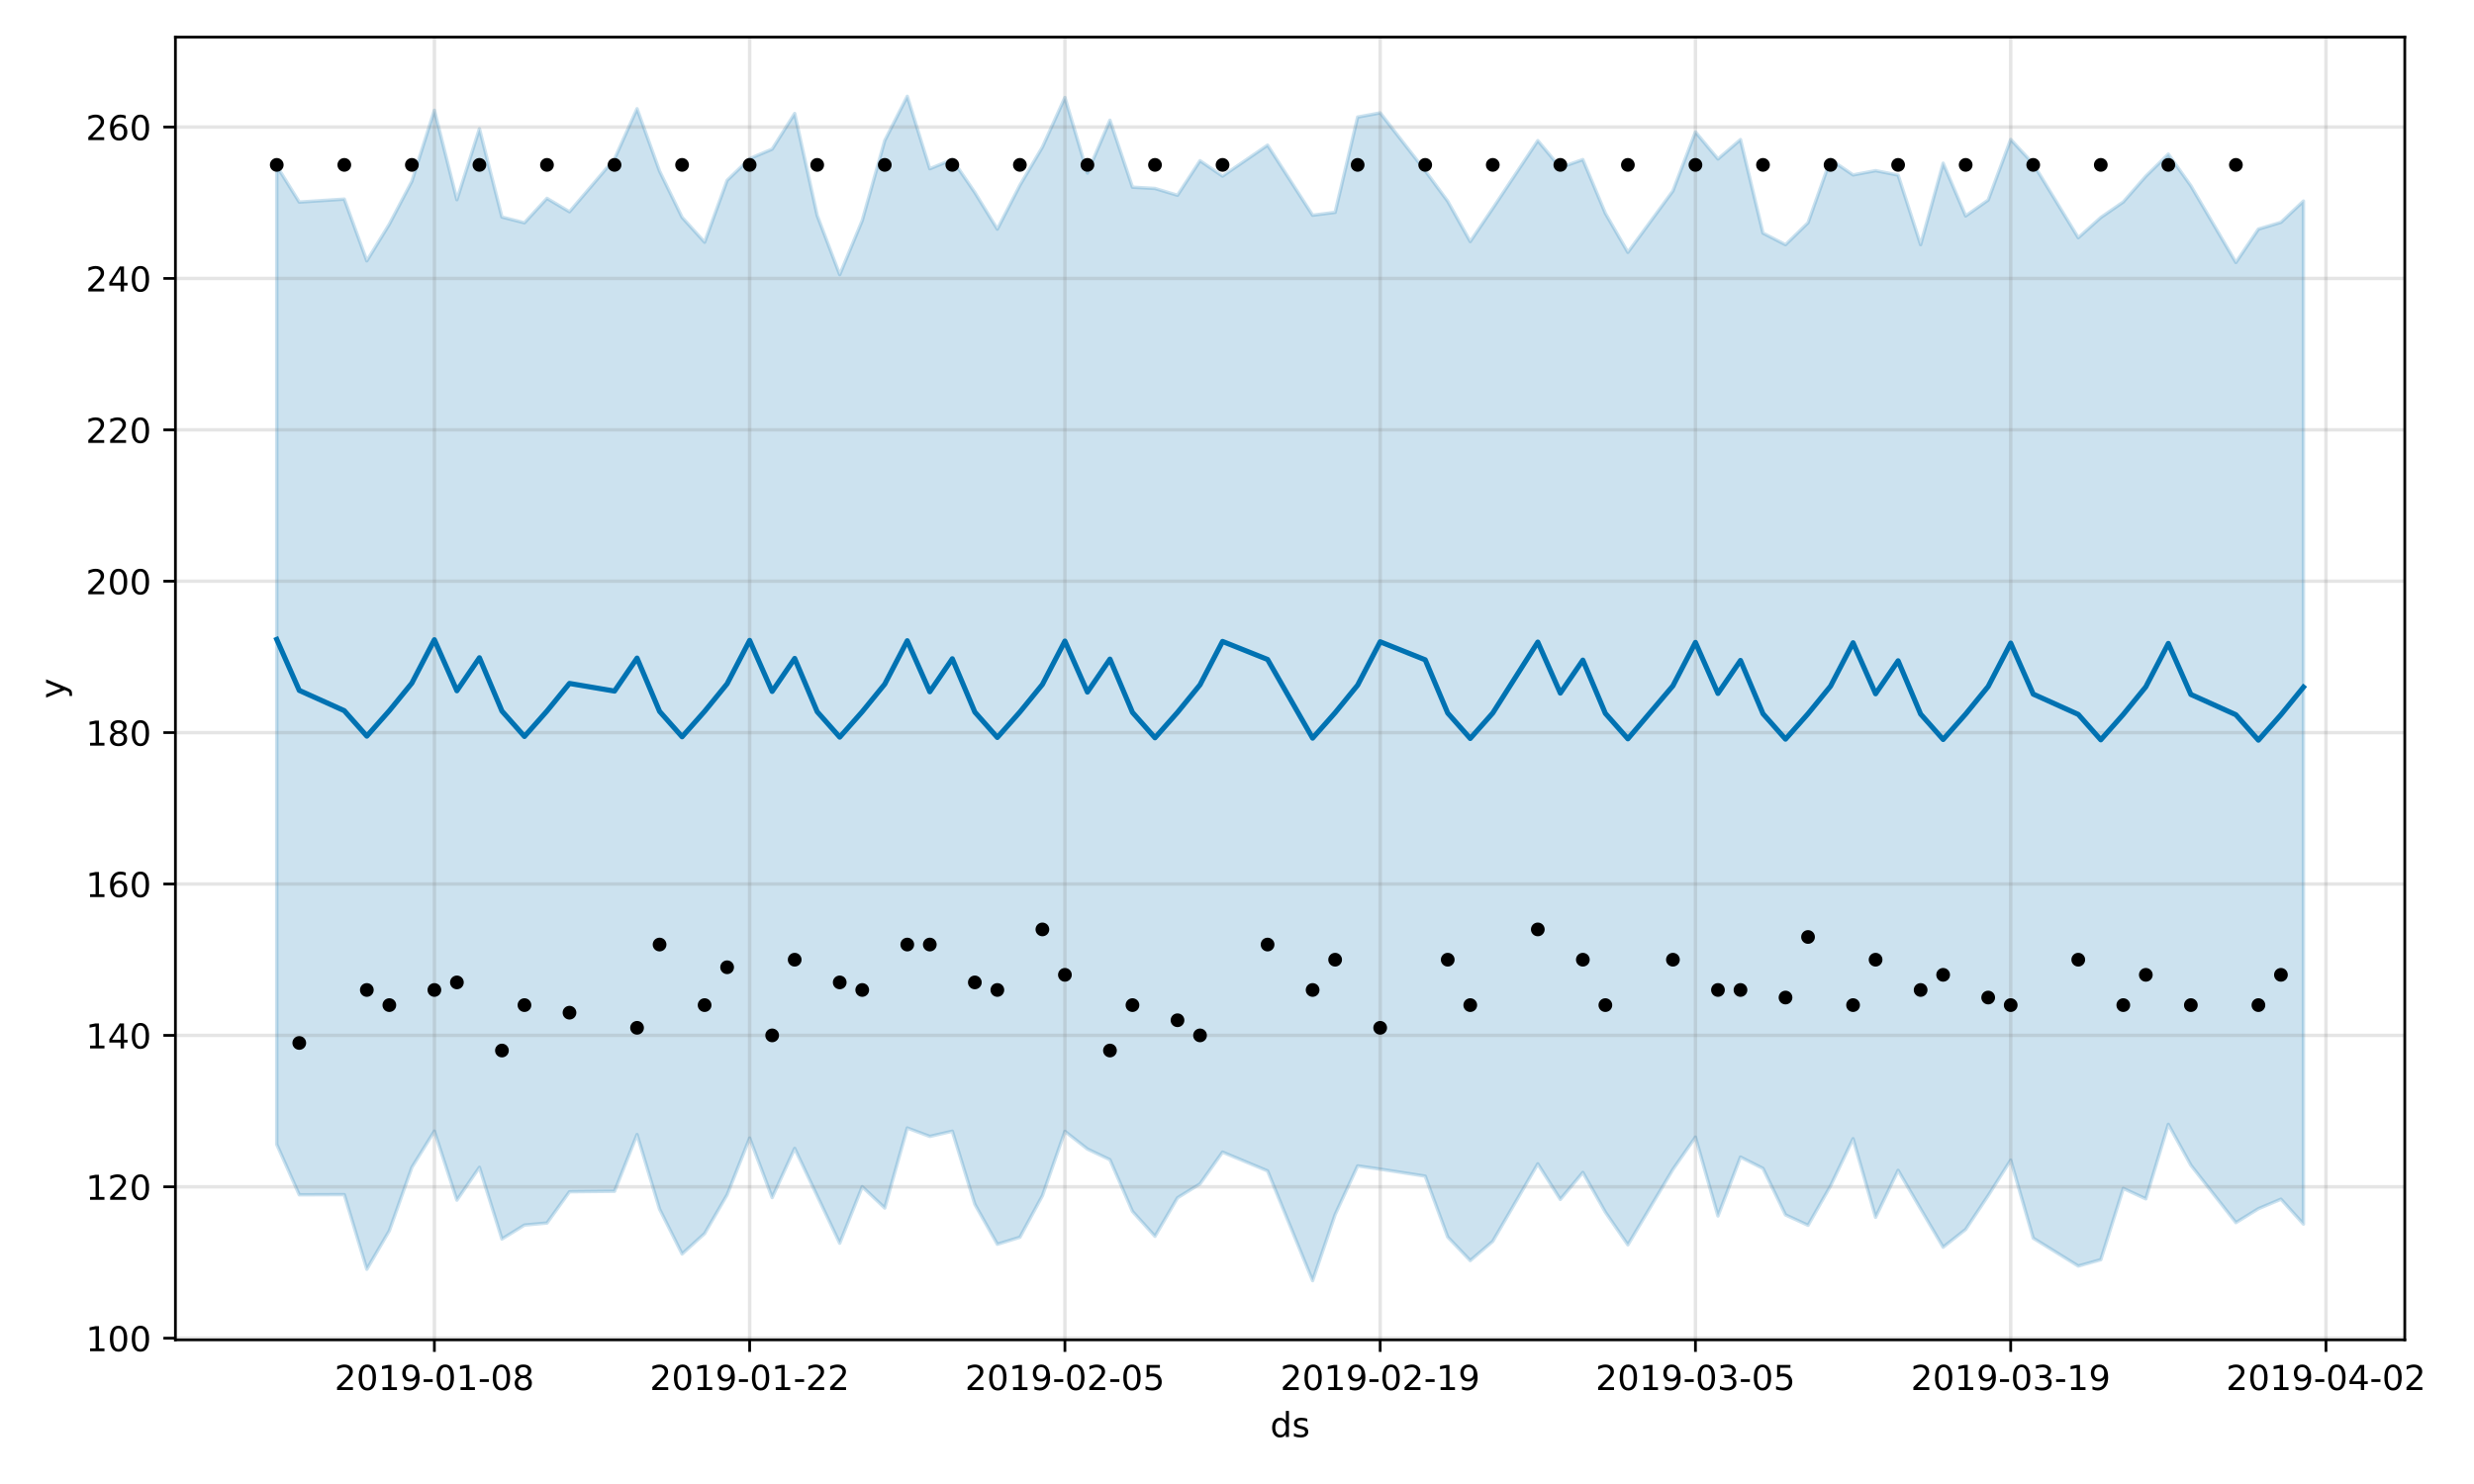<?xml version="1.0" encoding="utf-8" standalone="no"?>
<!DOCTYPE svg PUBLIC "-//W3C//DTD SVG 1.1//EN"
  "http://www.w3.org/Graphics/SVG/1.1/DTD/svg11.dtd">
<!-- Created with matplotlib (https://matplotlib.org/) -->
<svg height="432pt" version="1.1" viewBox="0 0 720 432" width="720pt" xmlns="http://www.w3.org/2000/svg" xmlns:xlink="http://www.w3.org/1999/xlink">
 <defs>
  <style type="text/css">
*{stroke-linecap:butt;stroke-linejoin:round;}
  </style>
 </defs>
 <g id="figure_1">
  <g id="patch_1">
   <path d="M 0 432 
L 720 432 
L 720 0 
L 0 0 
z
" style="fill:#ffffff;"/>
  </g>
  <g id="axes_1">
   <g id="patch_2">
    <path d="M 51.05 390.04 
L 699.857 390.04 
L 699.857 10.8 
L 51.05 10.8 
z
" style="fill:#ffffff;"/>
   </g>
   <g id="PolyCollection_1">
    <defs>
     <path d="M 80.541 -383.697 
L 80.541 -98.864 
L 87.095 -84.183 
L 100.202 -84.239 
L 106.756 -62.516 
L 113.309 -73.731 
L 119.863 -92.167 
L 126.417 -102.731 
L 132.97 -82.635 
L 139.524 -92.186 
L 146.077 -71.316 
L 152.631 -75.375 
L 159.185 -75.967 
L 165.738 -85.078 
L 178.845 -85.214 
L 185.399 -101.717 
L 191.953 -80.022 
L 198.506 -66.968 
L 205.06 -72.912 
L 211.613 -84.197 
L 218.167 -100.707 
L 224.721 -83.379 
L 231.274 -97.69 
L 237.828 -83.878 
L 244.381 -70.099 
L 250.935 -86.542 
L 257.489 -80.339 
L 264.042 -103.636 
L 270.596 -101.177 
L 277.15 -102.694 
L 283.703 -81.44 
L 290.257 -69.797 
L 296.81 -71.828 
L 303.364 -83.919 
L 309.918 -102.658 
L 316.471 -97.508 
L 323.025 -94.398 
L 329.578 -79.357 
L 336.132 -72.104 
L 342.686 -83.315 
L 349.239 -87.372 
L 355.793 -96.611 
L 368.9 -91.14 
L 382.007 -59.198 
L 388.561 -78.433 
L 395.114 -92.6 
L 401.668 -91.651 
L 414.775 -89.619 
L 421.329 -71.905 
L 427.883 -65.029 
L 434.436 -70.647 
L 447.543 -93.196 
L 454.097 -82.843 
L 460.651 -90.698 
L 467.204 -79.136 
L 473.758 -69.621 
L 486.865 -91.581 
L 493.419 -100.974 
L 499.972 -78.027 
L 506.526 -95.169 
L 513.079 -91.868 
L 519.633 -78.341 
L 526.187 -75.312 
L 532.74 -86.79 
L 539.294 -100.512 
L 545.847 -77.639 
L 552.401 -91.298 
L 558.955 -80.085 
L 565.508 -68.936 
L 572.062 -74.115 
L 578.616 -83.96 
L 585.169 -94.296 
L 591.723 -71.572 
L 604.83 -63.453 
L 611.384 -65.298 
L 617.937 -86.049 
L 624.491 -83.013 
L 631.044 -104.704 
L 637.598 -92.815 
L 650.705 -76.085 
L 657.259 -80.137 
L 663.812 -82.909 
L 670.366 -75.669 
L 670.366 -373.468 
L 670.366 -373.468 
L 663.812 -367.277 
L 657.259 -365.311 
L 650.705 -355.594 
L 637.598 -377.922 
L 631.044 -387.143 
L 624.491 -380.7 
L 617.937 -373.214 
L 611.384 -368.685 
L 604.83 -362.8 
L 591.723 -384.326 
L 585.169 -391.405 
L 578.616 -373.773 
L 572.062 -369.151 
L 565.508 -384.493 
L 558.955 -360.782 
L 552.401 -381.033 
L 545.847 -382.322 
L 539.294 -381.082 
L 532.74 -385.553 
L 526.187 -367.163 
L 519.633 -360.775 
L 513.079 -364.136 
L 506.526 -391.371 
L 499.972 -385.72 
L 493.419 -393.578 
L 486.865 -376.427 
L 473.758 -358.544 
L 467.204 -369.913 
L 460.651 -385.548 
L 454.097 -383.215 
L 447.543 -391.057 
L 434.436 -371.351 
L 427.883 -361.682 
L 421.329 -373.411 
L 414.775 -382.291 
L 401.668 -399.138 
L 395.114 -397.92 
L 388.561 -370.184 
L 382.007 -369.347 
L 368.9 -389.743 
L 355.793 -380.742 
L 349.239 -385.211 
L 342.686 -375.164 
L 336.132 -377.141 
L 329.578 -377.51 
L 323.025 -397.003 
L 316.471 -381.639 
L 309.918 -403.622 
L 303.364 -389.175 
L 296.81 -378.059 
L 290.257 -365.297 
L 283.703 -375.971 
L 277.15 -385.567 
L 270.596 -382.88 
L 264.042 -403.962 
L 257.489 -391.087 
L 250.935 -367.808 
L 244.381 -352.054 
L 237.828 -369.261 
L 231.274 -398.966 
L 224.721 -388.592 
L 218.167 -385.811 
L 211.613 -379.493 
L 205.06 -361.5 
L 198.506 -368.732 
L 191.953 -382.187 
L 185.399 -400.344 
L 178.845 -385.753 
L 165.738 -370.355 
L 159.185 -374.265 
L 152.631 -367.148 
L 146.077 -368.822 
L 139.524 -394.507 
L 132.97 -373.864 
L 126.417 -399.902 
L 119.863 -379.22 
L 113.309 -366.745 
L 106.756 -356.068 
L 100.202 -374.036 
L 87.095 -373.177 
L 80.541 -383.697 
z
" id="m7c693a3be5" style="stroke:#0072b2;stroke-opacity:0.2;"/>
    </defs>
    <g clip-path="url(#p22e4106cb6)">
     <use style="fill:#0072b2;fill-opacity:0.2;stroke:#0072b2;stroke-opacity:0.2;" x="0" xlink:href="#m7c693a3be5" y="432"/>
    </g>
   </g>
   <g id="matplotlib.axis_1">
    <g id="xtick_1">
     <g id="line2d_1">
      <path clip-path="url(#p22e4106cb6)" d="M 126.417 390.04 
L 126.417 10.8 
" style="fill:none;stroke:#808080;stroke-linecap:square;stroke-opacity:0.2;"/>
     </g>
     <g id="line2d_2">
      <defs>
       <path d="M 0 0 
L 0 3.5 
" id="mf05d2f5629" style="stroke:#000000;stroke-width:0.8;"/>
      </defs>
      <g>
       <use style="stroke:#000000;stroke-width:0.8;" x="126.417" xlink:href="#mf05d2f5629" y="390.04"/>
      </g>
     </g>
     <g id="text_1">
      <!-- 2019-01-08 -->
      <defs>
       <path d="M 19.188 8.297 
L 53.609 8.297 
L 53.609 0 
L 7.328 0 
L 7.328 8.297 
Q 12.938 14.109 22.625 23.891 
Q 32.328 33.688 34.812 36.531 
Q 39.547 41.844 41.422 45.531 
Q 43.312 49.219 43.312 52.781 
Q 43.312 58.594 39.234 62.25 
Q 35.156 65.922 28.609 65.922 
Q 23.969 65.922 18.812 64.312 
Q 13.672 62.703 7.812 59.422 
L 7.812 69.391 
Q 13.766 71.781 18.938 73 
Q 24.125 74.219 28.422 74.219 
Q 39.75 74.219 46.484 68.547 
Q 53.219 62.891 53.219 53.422 
Q 53.219 48.922 51.531 44.891 
Q 49.859 40.875 45.406 35.406 
Q 44.188 33.984 37.641 27.219 
Q 31.109 20.453 19.188 8.297 
z
" id="DejaVuSans-50"/>
       <path d="M 31.781 66.406 
Q 24.172 66.406 20.328 58.906 
Q 16.5 51.422 16.5 36.375 
Q 16.5 21.391 20.328 13.891 
Q 24.172 6.391 31.781 6.391 
Q 39.453 6.391 43.281 13.891 
Q 47.125 21.391 47.125 36.375 
Q 47.125 51.422 43.281 58.906 
Q 39.453 66.406 31.781 66.406 
z
M 31.781 74.219 
Q 44.047 74.219 50.516 64.516 
Q 56.984 54.828 56.984 36.375 
Q 56.984 17.969 50.516 8.266 
Q 44.047 -1.422 31.781 -1.422 
Q 19.531 -1.422 13.062 8.266 
Q 6.594 17.969 6.594 36.375 
Q 6.594 54.828 13.062 64.516 
Q 19.531 74.219 31.781 74.219 
z
" id="DejaVuSans-48"/>
       <path d="M 12.406 8.297 
L 28.516 8.297 
L 28.516 63.922 
L 10.984 60.406 
L 10.984 69.391 
L 28.422 72.906 
L 38.281 72.906 
L 38.281 8.297 
L 54.391 8.297 
L 54.391 0 
L 12.406 0 
z
" id="DejaVuSans-49"/>
       <path d="M 10.984 1.516 
L 10.984 10.5 
Q 14.703 8.734 18.5 7.812 
Q 22.312 6.891 25.984 6.891 
Q 35.75 6.891 40.891 13.453 
Q 46.047 20.016 46.781 33.406 
Q 43.953 29.203 39.594 26.953 
Q 35.25 24.703 29.984 24.703 
Q 19.047 24.703 12.672 31.312 
Q 6.297 37.938 6.297 49.422 
Q 6.297 60.641 12.938 67.422 
Q 19.578 74.219 30.609 74.219 
Q 43.266 74.219 49.922 64.516 
Q 56.594 54.828 56.594 36.375 
Q 56.594 19.141 48.406 8.859 
Q 40.234 -1.422 26.422 -1.422 
Q 22.703 -1.422 18.891 -0.688 
Q 15.094 0.047 10.984 1.516 
z
M 30.609 32.422 
Q 37.25 32.422 41.125 36.953 
Q 45.016 41.5 45.016 49.422 
Q 45.016 57.281 41.125 61.844 
Q 37.25 66.406 30.609 66.406 
Q 23.969 66.406 20.094 61.844 
Q 16.219 57.281 16.219 49.422 
Q 16.219 41.5 20.094 36.953 
Q 23.969 32.422 30.609 32.422 
z
" id="DejaVuSans-57"/>
       <path d="M 4.891 31.391 
L 31.203 31.391 
L 31.203 23.391 
L 4.891 23.391 
z
" id="DejaVuSans-45"/>
       <path d="M 31.781 34.625 
Q 24.75 34.625 20.719 30.859 
Q 16.703 27.094 16.703 20.516 
Q 16.703 13.922 20.719 10.156 
Q 24.75 6.391 31.781 6.391 
Q 38.812 6.391 42.859 10.172 
Q 46.922 13.969 46.922 20.516 
Q 46.922 27.094 42.891 30.859 
Q 38.875 34.625 31.781 34.625 
z
M 21.922 38.812 
Q 15.578 40.375 12.031 44.719 
Q 8.5 49.078 8.5 55.328 
Q 8.5 64.062 14.719 69.141 
Q 20.953 74.219 31.781 74.219 
Q 42.672 74.219 48.875 69.141 
Q 55.078 64.062 55.078 55.328 
Q 55.078 49.078 51.531 44.719 
Q 48 40.375 41.703 38.812 
Q 48.828 37.156 52.797 32.312 
Q 56.781 27.484 56.781 20.516 
Q 56.781 9.906 50.312 4.234 
Q 43.844 -1.422 31.781 -1.422 
Q 19.734 -1.422 13.25 4.234 
Q 6.781 9.906 6.781 20.516 
Q 6.781 27.484 10.781 32.312 
Q 14.797 37.156 21.922 38.812 
z
M 18.312 54.391 
Q 18.312 48.734 21.844 45.562 
Q 25.391 42.391 31.781 42.391 
Q 38.141 42.391 41.719 45.562 
Q 45.312 48.734 45.312 54.391 
Q 45.312 60.062 41.719 63.234 
Q 38.141 66.406 31.781 66.406 
Q 25.391 66.406 21.844 63.234 
Q 18.312 60.062 18.312 54.391 
z
" id="DejaVuSans-56"/>
      </defs>
      <g transform="translate(97.359 404.638)scale(0.1 -0.1)">
       <use xlink:href="#DejaVuSans-50"/>
       <use x="63.623" xlink:href="#DejaVuSans-48"/>
       <use x="127.246" xlink:href="#DejaVuSans-49"/>
       <use x="190.869" xlink:href="#DejaVuSans-57"/>
       <use x="254.492" xlink:href="#DejaVuSans-45"/>
       <use x="290.576" xlink:href="#DejaVuSans-48"/>
       <use x="354.199" xlink:href="#DejaVuSans-49"/>
       <use x="417.822" xlink:href="#DejaVuSans-45"/>
       <use x="453.906" xlink:href="#DejaVuSans-48"/>
       <use x="517.529" xlink:href="#DejaVuSans-56"/>
      </g>
     </g>
    </g>
    <g id="xtick_2">
     <g id="line2d_3">
      <path clip-path="url(#p22e4106cb6)" d="M 218.167 390.04 
L 218.167 10.8 
" style="fill:none;stroke:#808080;stroke-linecap:square;stroke-opacity:0.2;"/>
     </g>
     <g id="line2d_4">
      <g>
       <use style="stroke:#000000;stroke-width:0.8;" x="218.167" xlink:href="#mf05d2f5629" y="390.04"/>
      </g>
     </g>
     <g id="text_2">
      <!-- 2019-01-22 -->
      <g transform="translate(189.109 404.638)scale(0.1 -0.1)">
       <use xlink:href="#DejaVuSans-50"/>
       <use x="63.623" xlink:href="#DejaVuSans-48"/>
       <use x="127.246" xlink:href="#DejaVuSans-49"/>
       <use x="190.869" xlink:href="#DejaVuSans-57"/>
       <use x="254.492" xlink:href="#DejaVuSans-45"/>
       <use x="290.576" xlink:href="#DejaVuSans-48"/>
       <use x="354.199" xlink:href="#DejaVuSans-49"/>
       <use x="417.822" xlink:href="#DejaVuSans-45"/>
       <use x="453.906" xlink:href="#DejaVuSans-50"/>
       <use x="517.529" xlink:href="#DejaVuSans-50"/>
      </g>
     </g>
    </g>
    <g id="xtick_3">
     <g id="line2d_5">
      <path clip-path="url(#p22e4106cb6)" d="M 309.918 390.04 
L 309.918 10.8 
" style="fill:none;stroke:#808080;stroke-linecap:square;stroke-opacity:0.2;"/>
     </g>
     <g id="line2d_6">
      <g>
       <use style="stroke:#000000;stroke-width:0.8;" x="309.918" xlink:href="#mf05d2f5629" y="390.04"/>
      </g>
     </g>
     <g id="text_3">
      <!-- 2019-02-05 -->
      <defs>
       <path d="M 10.797 72.906 
L 49.516 72.906 
L 49.516 64.594 
L 19.828 64.594 
L 19.828 46.734 
Q 21.969 47.469 24.109 47.828 
Q 26.266 48.188 28.422 48.188 
Q 40.625 48.188 47.75 41.5 
Q 54.891 34.812 54.891 23.391 
Q 54.891 11.625 47.562 5.094 
Q 40.234 -1.422 26.906 -1.422 
Q 22.312 -1.422 17.547 -0.641 
Q 12.797 0.141 7.719 1.703 
L 7.719 11.625 
Q 12.109 9.234 16.797 8.062 
Q 21.484 6.891 26.703 6.891 
Q 35.156 6.891 40.078 11.328 
Q 45.016 15.766 45.016 23.391 
Q 45.016 31 40.078 35.438 
Q 35.156 39.891 26.703 39.891 
Q 22.75 39.891 18.812 39.016 
Q 14.891 38.141 10.797 36.281 
z
" id="DejaVuSans-53"/>
      </defs>
      <g transform="translate(280.86 404.638)scale(0.1 -0.1)">
       <use xlink:href="#DejaVuSans-50"/>
       <use x="63.623" xlink:href="#DejaVuSans-48"/>
       <use x="127.246" xlink:href="#DejaVuSans-49"/>
       <use x="190.869" xlink:href="#DejaVuSans-57"/>
       <use x="254.492" xlink:href="#DejaVuSans-45"/>
       <use x="290.576" xlink:href="#DejaVuSans-48"/>
       <use x="354.199" xlink:href="#DejaVuSans-50"/>
       <use x="417.822" xlink:href="#DejaVuSans-45"/>
       <use x="453.906" xlink:href="#DejaVuSans-48"/>
       <use x="517.529" xlink:href="#DejaVuSans-53"/>
      </g>
     </g>
    </g>
    <g id="xtick_4">
     <g id="line2d_7">
      <path clip-path="url(#p22e4106cb6)" d="M 401.668 390.04 
L 401.668 10.8 
" style="fill:none;stroke:#808080;stroke-linecap:square;stroke-opacity:0.2;"/>
     </g>
     <g id="line2d_8">
      <g>
       <use style="stroke:#000000;stroke-width:0.8;" x="401.668" xlink:href="#mf05d2f5629" y="390.04"/>
      </g>
     </g>
     <g id="text_4">
      <!-- 2019-02-19 -->
      <g transform="translate(372.61 404.638)scale(0.1 -0.1)">
       <use xlink:href="#DejaVuSans-50"/>
       <use x="63.623" xlink:href="#DejaVuSans-48"/>
       <use x="127.246" xlink:href="#DejaVuSans-49"/>
       <use x="190.869" xlink:href="#DejaVuSans-57"/>
       <use x="254.492" xlink:href="#DejaVuSans-45"/>
       <use x="290.576" xlink:href="#DejaVuSans-48"/>
       <use x="354.199" xlink:href="#DejaVuSans-50"/>
       <use x="417.822" xlink:href="#DejaVuSans-45"/>
       <use x="453.906" xlink:href="#DejaVuSans-49"/>
       <use x="517.529" xlink:href="#DejaVuSans-57"/>
      </g>
     </g>
    </g>
    <g id="xtick_5">
     <g id="line2d_9">
      <path clip-path="url(#p22e4106cb6)" d="M 493.419 390.04 
L 493.419 10.8 
" style="fill:none;stroke:#808080;stroke-linecap:square;stroke-opacity:0.2;"/>
     </g>
     <g id="line2d_10">
      <g>
       <use style="stroke:#000000;stroke-width:0.8;" x="493.419" xlink:href="#mf05d2f5629" y="390.04"/>
      </g>
     </g>
     <g id="text_5">
      <!-- 2019-03-05 -->
      <defs>
       <path d="M 40.578 39.312 
Q 47.656 37.797 51.625 33 
Q 55.609 28.219 55.609 21.188 
Q 55.609 10.406 48.188 4.484 
Q 40.766 -1.422 27.094 -1.422 
Q 22.516 -1.422 17.656 -0.516 
Q 12.797 0.391 7.625 2.203 
L 7.625 11.719 
Q 11.719 9.328 16.594 8.109 
Q 21.484 6.891 26.812 6.891 
Q 36.078 6.891 40.938 10.547 
Q 45.797 14.203 45.797 21.188 
Q 45.797 27.641 41.281 31.266 
Q 36.766 34.906 28.719 34.906 
L 20.219 34.906 
L 20.219 43.016 
L 29.109 43.016 
Q 36.375 43.016 40.234 45.922 
Q 44.094 48.828 44.094 54.297 
Q 44.094 59.906 40.109 62.906 
Q 36.141 65.922 28.719 65.922 
Q 24.656 65.922 20.016 65.031 
Q 15.375 64.156 9.812 62.312 
L 9.812 71.094 
Q 15.438 72.656 20.344 73.438 
Q 25.25 74.219 29.594 74.219 
Q 40.828 74.219 47.359 69.109 
Q 53.906 64.016 53.906 55.328 
Q 53.906 49.266 50.438 45.094 
Q 46.969 40.922 40.578 39.312 
z
" id="DejaVuSans-51"/>
      </defs>
      <g transform="translate(464.361 404.638)scale(0.1 -0.1)">
       <use xlink:href="#DejaVuSans-50"/>
       <use x="63.623" xlink:href="#DejaVuSans-48"/>
       <use x="127.246" xlink:href="#DejaVuSans-49"/>
       <use x="190.869" xlink:href="#DejaVuSans-57"/>
       <use x="254.492" xlink:href="#DejaVuSans-45"/>
       <use x="290.576" xlink:href="#DejaVuSans-48"/>
       <use x="354.199" xlink:href="#DejaVuSans-51"/>
       <use x="417.822" xlink:href="#DejaVuSans-45"/>
       <use x="453.906" xlink:href="#DejaVuSans-48"/>
       <use x="517.529" xlink:href="#DejaVuSans-53"/>
      </g>
     </g>
    </g>
    <g id="xtick_6">
     <g id="line2d_11">
      <path clip-path="url(#p22e4106cb6)" d="M 585.169 390.04 
L 585.169 10.8 
" style="fill:none;stroke:#808080;stroke-linecap:square;stroke-opacity:0.2;"/>
     </g>
     <g id="line2d_12">
      <g>
       <use style="stroke:#000000;stroke-width:0.8;" x="585.169" xlink:href="#mf05d2f5629" y="390.04"/>
      </g>
     </g>
     <g id="text_6">
      <!-- 2019-03-19 -->
      <g transform="translate(556.111 404.638)scale(0.1 -0.1)">
       <use xlink:href="#DejaVuSans-50"/>
       <use x="63.623" xlink:href="#DejaVuSans-48"/>
       <use x="127.246" xlink:href="#DejaVuSans-49"/>
       <use x="190.869" xlink:href="#DejaVuSans-57"/>
       <use x="254.492" xlink:href="#DejaVuSans-45"/>
       <use x="290.576" xlink:href="#DejaVuSans-48"/>
       <use x="354.199" xlink:href="#DejaVuSans-51"/>
       <use x="417.822" xlink:href="#DejaVuSans-45"/>
       <use x="453.906" xlink:href="#DejaVuSans-49"/>
       <use x="517.529" xlink:href="#DejaVuSans-57"/>
      </g>
     </g>
    </g>
    <g id="xtick_7">
     <g id="line2d_13">
      <path clip-path="url(#p22e4106cb6)" d="M 676.92 390.04 
L 676.92 10.8 
" style="fill:none;stroke:#808080;stroke-linecap:square;stroke-opacity:0.2;"/>
     </g>
     <g id="line2d_14">
      <g>
       <use style="stroke:#000000;stroke-width:0.8;" x="676.92" xlink:href="#mf05d2f5629" y="390.04"/>
      </g>
     </g>
     <g id="text_7">
      <!-- 2019-04-02 -->
      <defs>
       <path d="M 37.797 64.312 
L 12.891 25.391 
L 37.797 25.391 
z
M 35.203 72.906 
L 47.609 72.906 
L 47.609 25.391 
L 58.016 25.391 
L 58.016 17.188 
L 47.609 17.188 
L 47.609 0 
L 37.797 0 
L 37.797 17.188 
L 4.891 17.188 
L 4.891 26.703 
z
" id="DejaVuSans-52"/>
      </defs>
      <g transform="translate(647.862 404.638)scale(0.1 -0.1)">
       <use xlink:href="#DejaVuSans-50"/>
       <use x="63.623" xlink:href="#DejaVuSans-48"/>
       <use x="127.246" xlink:href="#DejaVuSans-49"/>
       <use x="190.869" xlink:href="#DejaVuSans-57"/>
       <use x="254.492" xlink:href="#DejaVuSans-45"/>
       <use x="290.576" xlink:href="#DejaVuSans-48"/>
       <use x="354.199" xlink:href="#DejaVuSans-52"/>
       <use x="417.822" xlink:href="#DejaVuSans-45"/>
       <use x="453.906" xlink:href="#DejaVuSans-48"/>
       <use x="517.529" xlink:href="#DejaVuSans-50"/>
      </g>
     </g>
    </g>
    <g id="text_8">
     <!-- ds -->
     <defs>
      <path d="M 45.406 46.391 
L 45.406 75.984 
L 54.391 75.984 
L 54.391 0 
L 45.406 0 
L 45.406 8.203 
Q 42.578 3.328 38.25 0.953 
Q 33.938 -1.422 27.875 -1.422 
Q 17.969 -1.422 11.734 6.484 
Q 5.516 14.406 5.516 27.297 
Q 5.516 40.188 11.734 48.094 
Q 17.969 56 27.875 56 
Q 33.938 56 38.25 53.625 
Q 42.578 51.266 45.406 46.391 
z
M 14.797 27.297 
Q 14.797 17.391 18.875 11.75 
Q 22.953 6.109 30.078 6.109 
Q 37.203 6.109 41.297 11.75 
Q 45.406 17.391 45.406 27.297 
Q 45.406 37.203 41.297 42.844 
Q 37.203 48.484 30.078 48.484 
Q 22.953 48.484 18.875 42.844 
Q 14.797 37.203 14.797 27.297 
z
" id="DejaVuSans-100"/>
      <path d="M 44.281 53.078 
L 44.281 44.578 
Q 40.484 46.531 36.375 47.5 
Q 32.281 48.484 27.875 48.484 
Q 21.188 48.484 17.844 46.438 
Q 14.5 44.391 14.5 40.281 
Q 14.5 37.156 16.891 35.375 
Q 19.281 33.594 26.516 31.984 
L 29.594 31.297 
Q 39.156 29.25 43.188 25.516 
Q 47.219 21.781 47.219 15.094 
Q 47.219 7.469 41.188 3.016 
Q 35.156 -1.422 24.609 -1.422 
Q 20.219 -1.422 15.453 -0.562 
Q 10.688 0.297 5.422 2 
L 5.422 11.281 
Q 10.406 8.688 15.234 7.391 
Q 20.062 6.109 24.812 6.109 
Q 31.156 6.109 34.562 8.281 
Q 37.984 10.453 37.984 14.406 
Q 37.984 18.062 35.516 20.016 
Q 33.062 21.969 24.703 23.781 
L 21.578 24.516 
Q 13.234 26.266 9.516 29.906 
Q 5.812 33.547 5.812 39.891 
Q 5.812 47.609 11.281 51.797 
Q 16.75 56 26.812 56 
Q 31.781 56 36.172 55.266 
Q 40.578 54.547 44.281 53.078 
z
" id="DejaVuSans-115"/>
     </defs>
     <g transform="translate(369.675 418.317)scale(0.1 -0.1)">
      <use xlink:href="#DejaVuSans-100"/>
      <use x="63.477" xlink:href="#DejaVuSans-115"/>
     </g>
    </g>
   </g>
   <g id="matplotlib.axis_2">
    <g id="ytick_1">
     <g id="line2d_15">
      <path clip-path="url(#p22e4106cb6)" d="M 51.05 389.549 
L 699.857 389.549 
" style="fill:none;stroke:#808080;stroke-linecap:square;stroke-opacity:0.2;"/>
     </g>
     <g id="line2d_16">
      <defs>
       <path d="M 0 0 
L -3.5 0 
" id="m5e6b0e7f1d" style="stroke:#000000;stroke-width:0.8;"/>
      </defs>
      <g>
       <use style="stroke:#000000;stroke-width:0.8;" x="51.05" xlink:href="#m5e6b0e7f1d" y="389.549"/>
      </g>
     </g>
     <g id="text_9">
      <!-- 100 -->
      <g transform="translate(24.962 393.348)scale(0.1 -0.1)">
       <use xlink:href="#DejaVuSans-49"/>
       <use x="63.623" xlink:href="#DejaVuSans-48"/>
       <use x="127.246" xlink:href="#DejaVuSans-48"/>
      </g>
     </g>
    </g>
    <g id="ytick_2">
     <g id="line2d_17">
      <path clip-path="url(#p22e4106cb6)" d="M 51.05 345.478 
L 699.857 345.478 
" style="fill:none;stroke:#808080;stroke-linecap:square;stroke-opacity:0.2;"/>
     </g>
     <g id="line2d_18">
      <g>
       <use style="stroke:#000000;stroke-width:0.8;" x="51.05" xlink:href="#m5e6b0e7f1d" y="345.478"/>
      </g>
     </g>
     <g id="text_10">
      <!-- 120 -->
      <g transform="translate(24.962 349.277)scale(0.1 -0.1)">
       <use xlink:href="#DejaVuSans-49"/>
       <use x="63.623" xlink:href="#DejaVuSans-50"/>
       <use x="127.246" xlink:href="#DejaVuSans-48"/>
      </g>
     </g>
    </g>
    <g id="ytick_3">
     <g id="line2d_19">
      <path clip-path="url(#p22e4106cb6)" d="M 51.05 301.407 
L 699.857 301.407 
" style="fill:none;stroke:#808080;stroke-linecap:square;stroke-opacity:0.2;"/>
     </g>
     <g id="line2d_20">
      <g>
       <use style="stroke:#000000;stroke-width:0.8;" x="51.05" xlink:href="#m5e6b0e7f1d" y="301.407"/>
      </g>
     </g>
     <g id="text_11">
      <!-- 140 -->
      <g transform="translate(24.962 305.207)scale(0.1 -0.1)">
       <use xlink:href="#DejaVuSans-49"/>
       <use x="63.623" xlink:href="#DejaVuSans-52"/>
       <use x="127.246" xlink:href="#DejaVuSans-48"/>
      </g>
     </g>
    </g>
    <g id="ytick_4">
     <g id="line2d_21">
      <path clip-path="url(#p22e4106cb6)" d="M 51.05 257.337 
L 699.857 257.337 
" style="fill:none;stroke:#808080;stroke-linecap:square;stroke-opacity:0.2;"/>
     </g>
     <g id="line2d_22">
      <g>
       <use style="stroke:#000000;stroke-width:0.8;" x="51.05" xlink:href="#m5e6b0e7f1d" y="257.337"/>
      </g>
     </g>
     <g id="text_12">
      <!-- 160 -->
      <defs>
       <path d="M 33.016 40.375 
Q 26.375 40.375 22.484 35.828 
Q 18.609 31.297 18.609 23.391 
Q 18.609 15.531 22.484 10.953 
Q 26.375 6.391 33.016 6.391 
Q 39.656 6.391 43.531 10.953 
Q 47.406 15.531 47.406 23.391 
Q 47.406 31.297 43.531 35.828 
Q 39.656 40.375 33.016 40.375 
z
M 52.594 71.297 
L 52.594 62.312 
Q 48.875 64.062 45.094 64.984 
Q 41.312 65.922 37.594 65.922 
Q 27.828 65.922 22.672 59.328 
Q 17.531 52.734 16.797 39.406 
Q 19.672 43.656 24.016 45.922 
Q 28.375 48.188 33.594 48.188 
Q 44.578 48.188 50.953 41.516 
Q 57.328 34.859 57.328 23.391 
Q 57.328 12.156 50.688 5.359 
Q 44.047 -1.422 33.016 -1.422 
Q 20.359 -1.422 13.672 8.266 
Q 6.984 17.969 6.984 36.375 
Q 6.984 53.656 15.188 63.938 
Q 23.391 74.219 37.203 74.219 
Q 40.922 74.219 44.703 73.484 
Q 48.484 72.75 52.594 71.297 
z
" id="DejaVuSans-54"/>
      </defs>
      <g transform="translate(24.962 261.136)scale(0.1 -0.1)">
       <use xlink:href="#DejaVuSans-49"/>
       <use x="63.623" xlink:href="#DejaVuSans-54"/>
       <use x="127.246" xlink:href="#DejaVuSans-48"/>
      </g>
     </g>
    </g>
    <g id="ytick_5">
     <g id="line2d_23">
      <path clip-path="url(#p22e4106cb6)" d="M 51.05 213.266 
L 699.857 213.266 
" style="fill:none;stroke:#808080;stroke-linecap:square;stroke-opacity:0.2;"/>
     </g>
     <g id="line2d_24">
      <g>
       <use style="stroke:#000000;stroke-width:0.8;" x="51.05" xlink:href="#m5e6b0e7f1d" y="213.266"/>
      </g>
     </g>
     <g id="text_13">
      <!-- 180 -->
      <g transform="translate(24.962 217.065)scale(0.1 -0.1)">
       <use xlink:href="#DejaVuSans-49"/>
       <use x="63.623" xlink:href="#DejaVuSans-56"/>
       <use x="127.246" xlink:href="#DejaVuSans-48"/>
      </g>
     </g>
    </g>
    <g id="ytick_6">
     <g id="line2d_25">
      <path clip-path="url(#p22e4106cb6)" d="M 51.05 169.195 
L 699.857 169.195 
" style="fill:none;stroke:#808080;stroke-linecap:square;stroke-opacity:0.2;"/>
     </g>
     <g id="line2d_26">
      <g>
       <use style="stroke:#000000;stroke-width:0.8;" x="51.05" xlink:href="#m5e6b0e7f1d" y="169.195"/>
      </g>
     </g>
     <g id="text_14">
      <!-- 200 -->
      <g transform="translate(24.962 172.994)scale(0.1 -0.1)">
       <use xlink:href="#DejaVuSans-50"/>
       <use x="63.623" xlink:href="#DejaVuSans-48"/>
       <use x="127.246" xlink:href="#DejaVuSans-48"/>
      </g>
     </g>
    </g>
    <g id="ytick_7">
     <g id="line2d_27">
      <path clip-path="url(#p22e4106cb6)" d="M 51.05 125.124 
L 699.857 125.124 
" style="fill:none;stroke:#808080;stroke-linecap:square;stroke-opacity:0.2;"/>
     </g>
     <g id="line2d_28">
      <g>
       <use style="stroke:#000000;stroke-width:0.8;" x="51.05" xlink:href="#m5e6b0e7f1d" y="125.124"/>
      </g>
     </g>
     <g id="text_15">
      <!-- 220 -->
      <g transform="translate(24.962 128.923)scale(0.1 -0.1)">
       <use xlink:href="#DejaVuSans-50"/>
       <use x="63.623" xlink:href="#DejaVuSans-50"/>
       <use x="127.246" xlink:href="#DejaVuSans-48"/>
      </g>
     </g>
    </g>
    <g id="ytick_8">
     <g id="line2d_29">
      <path clip-path="url(#p22e4106cb6)" d="M 51.05 81.054 
L 699.857 81.054 
" style="fill:none;stroke:#808080;stroke-linecap:square;stroke-opacity:0.2;"/>
     </g>
     <g id="line2d_30">
      <g>
       <use style="stroke:#000000;stroke-width:0.8;" x="51.05" xlink:href="#m5e6b0e7f1d" y="81.054"/>
      </g>
     </g>
     <g id="text_16">
      <!-- 240 -->
      <g transform="translate(24.962 84.853)scale(0.1 -0.1)">
       <use xlink:href="#DejaVuSans-50"/>
       <use x="63.623" xlink:href="#DejaVuSans-52"/>
       <use x="127.246" xlink:href="#DejaVuSans-48"/>
      </g>
     </g>
    </g>
    <g id="ytick_9">
     <g id="line2d_31">
      <path clip-path="url(#p22e4106cb6)" d="M 51.05 36.983 
L 699.857 36.983 
" style="fill:none;stroke:#808080;stroke-linecap:square;stroke-opacity:0.2;"/>
     </g>
     <g id="line2d_32">
      <g>
       <use style="stroke:#000000;stroke-width:0.8;" x="51.05" xlink:href="#m5e6b0e7f1d" y="36.983"/>
      </g>
     </g>
     <g id="text_17">
      <!-- 260 -->
      <g transform="translate(24.962 40.782)scale(0.1 -0.1)">
       <use xlink:href="#DejaVuSans-50"/>
       <use x="63.623" xlink:href="#DejaVuSans-54"/>
       <use x="127.246" xlink:href="#DejaVuSans-48"/>
      </g>
     </g>
    </g>
    <g id="text_18">
     <!-- y -->
     <defs>
      <path d="M 32.172 -5.078 
Q 28.375 -14.844 24.75 -17.812 
Q 21.141 -20.797 15.094 -20.797 
L 7.906 -20.797 
L 7.906 -13.281 
L 13.188 -13.281 
Q 16.891 -13.281 18.938 -11.516 
Q 21 -9.766 23.484 -3.219 
L 25.094 0.875 
L 2.984 54.688 
L 12.5 54.688 
L 29.594 11.922 
L 46.688 54.688 
L 56.203 54.688 
z
" id="DejaVuSans-121"/>
     </defs>
     <g transform="translate(18.883 203.379)rotate(-90)scale(0.1 -0.1)">
      <use xlink:href="#DejaVuSans-121"/>
     </g>
    </g>
   </g>
   <g id="line2d_33">
    <defs>
     <path d="M 0 1.5 
C 0.398 1.5 0.779 1.342 1.061 1.061 
C 1.342 0.779 1.5 0.398 1.5 0 
C 1.5 -0.398 1.342 -0.779 1.061 -1.061 
C 0.779 -1.342 0.398 -1.5 0 -1.5 
C -0.398 -1.5 -0.779 -1.342 -1.061 -1.061 
C -1.342 -0.779 -1.5 -0.398 -1.5 0 
C -1.5 0.398 -1.342 0.779 -1.061 1.061 
C -0.779 1.342 -0.398 1.5 0 1.5 
z
" id="m369bacdc30" style="stroke:#000000;"/>
    </defs>
    <g clip-path="url(#p22e4106cb6)">
     <use style="stroke:#000000;" x="80.541" xlink:href="#m369bacdc30" y="48"/>
     <use style="stroke:#000000;" x="87.095" xlink:href="#m369bacdc30" y="303.611"/>
     <use style="stroke:#000000;" x="100.202" xlink:href="#m369bacdc30" y="48"/>
     <use style="stroke:#000000;" x="106.756" xlink:href="#m369bacdc30" y="288.186"/>
     <use style="stroke:#000000;" x="113.309" xlink:href="#m369bacdc30" y="292.593"/>
     <use style="stroke:#000000;" x="119.863" xlink:href="#m369bacdc30" y="48"/>
     <use style="stroke:#000000;" x="126.417" xlink:href="#m369bacdc30" y="288.186"/>
     <use style="stroke:#000000;" x="132.97" xlink:href="#m369bacdc30" y="285.983"/>
     <use style="stroke:#000000;" x="139.524" xlink:href="#m369bacdc30" y="48"/>
     <use style="stroke:#000000;" x="146.077" xlink:href="#m369bacdc30" y="305.814"/>
     <use style="stroke:#000000;" x="152.631" xlink:href="#m369bacdc30" y="292.593"/>
     <use style="stroke:#000000;" x="159.185" xlink:href="#m369bacdc30" y="48"/>
     <use style="stroke:#000000;" x="165.738" xlink:href="#m369bacdc30" y="294.797"/>
     <use style="stroke:#000000;" x="178.845" xlink:href="#m369bacdc30" y="48"/>
     <use style="stroke:#000000;" x="185.399" xlink:href="#m369bacdc30" y="299.204"/>
     <use style="stroke:#000000;" x="191.953" xlink:href="#m369bacdc30" y="274.965"/>
     <use style="stroke:#000000;" x="198.506" xlink:href="#m369bacdc30" y="48"/>
     <use style="stroke:#000000;" x="205.06" xlink:href="#m369bacdc30" y="292.593"/>
     <use style="stroke:#000000;" x="211.613" xlink:href="#m369bacdc30" y="281.575"/>
     <use style="stroke:#000000;" x="218.167" xlink:href="#m369bacdc30" y="48"/>
     <use style="stroke:#000000;" x="224.721" xlink:href="#m369bacdc30" y="301.407"/>
     <use style="stroke:#000000;" x="231.274" xlink:href="#m369bacdc30" y="279.372"/>
     <use style="stroke:#000000;" x="237.828" xlink:href="#m369bacdc30" y="48"/>
     <use style="stroke:#000000;" x="244.381" xlink:href="#m369bacdc30" y="285.983"/>
     <use style="stroke:#000000;" x="250.935" xlink:href="#m369bacdc30" y="288.186"/>
     <use style="stroke:#000000;" x="257.489" xlink:href="#m369bacdc30" y="48"/>
     <use style="stroke:#000000;" x="264.042" xlink:href="#m369bacdc30" y="274.965"/>
     <use style="stroke:#000000;" x="270.596" xlink:href="#m369bacdc30" y="274.965"/>
     <use style="stroke:#000000;" x="277.15" xlink:href="#m369bacdc30" y="48"/>
     <use style="stroke:#000000;" x="283.703" xlink:href="#m369bacdc30" y="285.983"/>
     <use style="stroke:#000000;" x="290.257" xlink:href="#m369bacdc30" y="288.186"/>
     <use style="stroke:#000000;" x="296.81" xlink:href="#m369bacdc30" y="48"/>
     <use style="stroke:#000000;" x="303.364" xlink:href="#m369bacdc30" y="270.558"/>
     <use style="stroke:#000000;" x="309.918" xlink:href="#m369bacdc30" y="283.779"/>
     <use style="stroke:#000000;" x="316.471" xlink:href="#m369bacdc30" y="48"/>
     <use style="stroke:#000000;" x="323.025" xlink:href="#m369bacdc30" y="305.814"/>
     <use style="stroke:#000000;" x="329.578" xlink:href="#m369bacdc30" y="292.593"/>
     <use style="stroke:#000000;" x="336.132" xlink:href="#m369bacdc30" y="48"/>
     <use style="stroke:#000000;" x="342.686" xlink:href="#m369bacdc30" y="297"/>
     <use style="stroke:#000000;" x="349.239" xlink:href="#m369bacdc30" y="301.407"/>
     <use style="stroke:#000000;" x="355.793" xlink:href="#m369bacdc30" y="48"/>
     <use style="stroke:#000000;" x="368.9" xlink:href="#m369bacdc30" y="274.965"/>
     <use style="stroke:#000000;" x="382.007" xlink:href="#m369bacdc30" y="288.186"/>
     <use style="stroke:#000000;" x="388.561" xlink:href="#m369bacdc30" y="279.372"/>
     <use style="stroke:#000000;" x="395.114" xlink:href="#m369bacdc30" y="48"/>
     <use style="stroke:#000000;" x="401.668" xlink:href="#m369bacdc30" y="299.204"/>
     <use style="stroke:#000000;" x="414.775" xlink:href="#m369bacdc30" y="48"/>
     <use style="stroke:#000000;" x="421.329" xlink:href="#m369bacdc30" y="279.372"/>
     <use style="stroke:#000000;" x="427.883" xlink:href="#m369bacdc30" y="292.593"/>
     <use style="stroke:#000000;" x="434.436" xlink:href="#m369bacdc30" y="48"/>
     <use style="stroke:#000000;" x="447.543" xlink:href="#m369bacdc30" y="270.558"/>
     <use style="stroke:#000000;" x="454.097" xlink:href="#m369bacdc30" y="48"/>
     <use style="stroke:#000000;" x="460.651" xlink:href="#m369bacdc30" y="279.372"/>
     <use style="stroke:#000000;" x="467.204" xlink:href="#m369bacdc30" y="292.593"/>
     <use style="stroke:#000000;" x="473.758" xlink:href="#m369bacdc30" y="48"/>
     <use style="stroke:#000000;" x="486.865" xlink:href="#m369bacdc30" y="279.372"/>
     <use style="stroke:#000000;" x="493.419" xlink:href="#m369bacdc30" y="48"/>
     <use style="stroke:#000000;" x="499.972" xlink:href="#m369bacdc30" y="288.186"/>
     <use style="stroke:#000000;" x="506.526" xlink:href="#m369bacdc30" y="288.186"/>
     <use style="stroke:#000000;" x="513.079" xlink:href="#m369bacdc30" y="48"/>
     <use style="stroke:#000000;" x="519.633" xlink:href="#m369bacdc30" y="290.39"/>
     <use style="stroke:#000000;" x="526.187" xlink:href="#m369bacdc30" y="272.761"/>
     <use style="stroke:#000000;" x="532.74" xlink:href="#m369bacdc30" y="48"/>
     <use style="stroke:#000000;" x="539.294" xlink:href="#m369bacdc30" y="292.593"/>
     <use style="stroke:#000000;" x="545.847" xlink:href="#m369bacdc30" y="279.372"/>
     <use style="stroke:#000000;" x="552.401" xlink:href="#m369bacdc30" y="48"/>
     <use style="stroke:#000000;" x="558.955" xlink:href="#m369bacdc30" y="288.186"/>
     <use style="stroke:#000000;" x="565.508" xlink:href="#m369bacdc30" y="283.779"/>
     <use style="stroke:#000000;" x="572.062" xlink:href="#m369bacdc30" y="48"/>
     <use style="stroke:#000000;" x="578.616" xlink:href="#m369bacdc30" y="290.39"/>
     <use style="stroke:#000000;" x="585.169" xlink:href="#m369bacdc30" y="292.593"/>
     <use style="stroke:#000000;" x="591.723" xlink:href="#m369bacdc30" y="48"/>
     <use style="stroke:#000000;" x="604.83" xlink:href="#m369bacdc30" y="279.372"/>
     <use style="stroke:#000000;" x="611.384" xlink:href="#m369bacdc30" y="48"/>
     <use style="stroke:#000000;" x="617.937" xlink:href="#m369bacdc30" y="292.593"/>
     <use style="stroke:#000000;" x="624.491" xlink:href="#m369bacdc30" y="283.779"/>
     <use style="stroke:#000000;" x="631.044" xlink:href="#m369bacdc30" y="48"/>
     <use style="stroke:#000000;" x="637.598" xlink:href="#m369bacdc30" y="292.593"/>
     <use style="stroke:#000000;" x="650.705" xlink:href="#m369bacdc30" y="48"/>
     <use style="stroke:#000000;" x="657.259" xlink:href="#m369bacdc30" y="292.593"/>
     <use style="stroke:#000000;" x="663.812" xlink:href="#m369bacdc30" y="283.779"/>
    </g>
   </g>
   <g id="line2d_34">
    <path clip-path="url(#p22e4106cb6)" d="M 80.541 186.137 
L 87.095 200.978 
L 100.202 206.889 
L 106.756 214.283 
L 113.309 206.882 
L 119.863 198.853 
L 126.417 186.235 
L 132.97 201.076 
L 139.524 191.483 
L 146.077 206.987 
L 152.631 214.381 
L 159.185 206.98 
L 165.738 198.951 
L 178.845 201.174 
L 185.399 191.581 
L 191.953 207.085 
L 198.506 214.479 
L 205.06 207.078 
L 211.613 199.049 
L 218.167 186.431 
L 224.721 201.272 
L 231.274 191.679 
L 237.828 207.183 
L 244.381 214.577 
L 250.935 207.176 
L 257.489 199.147 
L 264.042 186.529 
L 270.596 201.37 
L 277.15 191.777 
L 283.703 207.281 
L 290.257 214.674 
L 296.81 207.274 
L 303.364 199.245 
L 309.918 186.627 
L 316.471 201.468 
L 323.025 191.875 
L 329.578 207.379 
L 336.132 214.772 
L 342.686 207.372 
L 349.239 199.343 
L 355.793 186.725 
L 368.9 191.973 
L 382.007 214.87 
L 388.561 207.47 
L 395.114 199.441 
L 401.668 186.822 
L 414.775 192.071 
L 421.329 207.575 
L 427.883 214.968 
L 434.436 207.568 
L 447.543 186.92 
L 454.097 201.762 
L 460.651 192.169 
L 467.204 207.673 
L 473.758 215.066 
L 486.865 199.637 
L 493.419 187.018 
L 499.972 201.86 
L 506.526 192.267 
L 513.079 207.771 
L 519.633 215.164 
L 526.187 207.764 
L 532.74 199.735 
L 539.294 187.116 
L 545.847 201.958 
L 552.401 192.365 
L 558.955 207.869 
L 565.508 215.262 
L 572.062 207.862 
L 578.616 199.833 
L 585.169 187.214 
L 591.723 202.056 
L 604.83 207.967 
L 611.384 215.36 
L 617.937 207.96 
L 624.491 199.931 
L 631.044 187.312 
L 637.598 202.154 
L 650.705 208.065 
L 657.259 215.458 
L 663.812 208.058 
L 670.366 200.029 
" style="fill:none;stroke:#0072b2;stroke-linecap:square;stroke-width:1.5;"/>
   </g>
   <g id="patch_3">
    <path d="M 51.05 390.04 
L 51.05 10.8 
" style="fill:none;stroke:#000000;stroke-linecap:square;stroke-linejoin:miter;stroke-width:0.8;"/>
   </g>
   <g id="patch_4">
    <path d="M 699.857 390.04 
L 699.857 10.8 
" style="fill:none;stroke:#000000;stroke-linecap:square;stroke-linejoin:miter;stroke-width:0.8;"/>
   </g>
   <g id="patch_5">
    <path d="M 51.05 390.04 
L 699.857 390.04 
" style="fill:none;stroke:#000000;stroke-linecap:square;stroke-linejoin:miter;stroke-width:0.8;"/>
   </g>
   <g id="patch_6">
    <path d="M 51.05 10.8 
L 699.857 10.8 
" style="fill:none;stroke:#000000;stroke-linecap:square;stroke-linejoin:miter;stroke-width:0.8;"/>
   </g>
  </g>
 </g>
 <defs>
  <clipPath id="p22e4106cb6">
   <rect height="379.24" width="648.807" x="51.05" y="10.8"/>
  </clipPath>
 </defs>
</svg>
